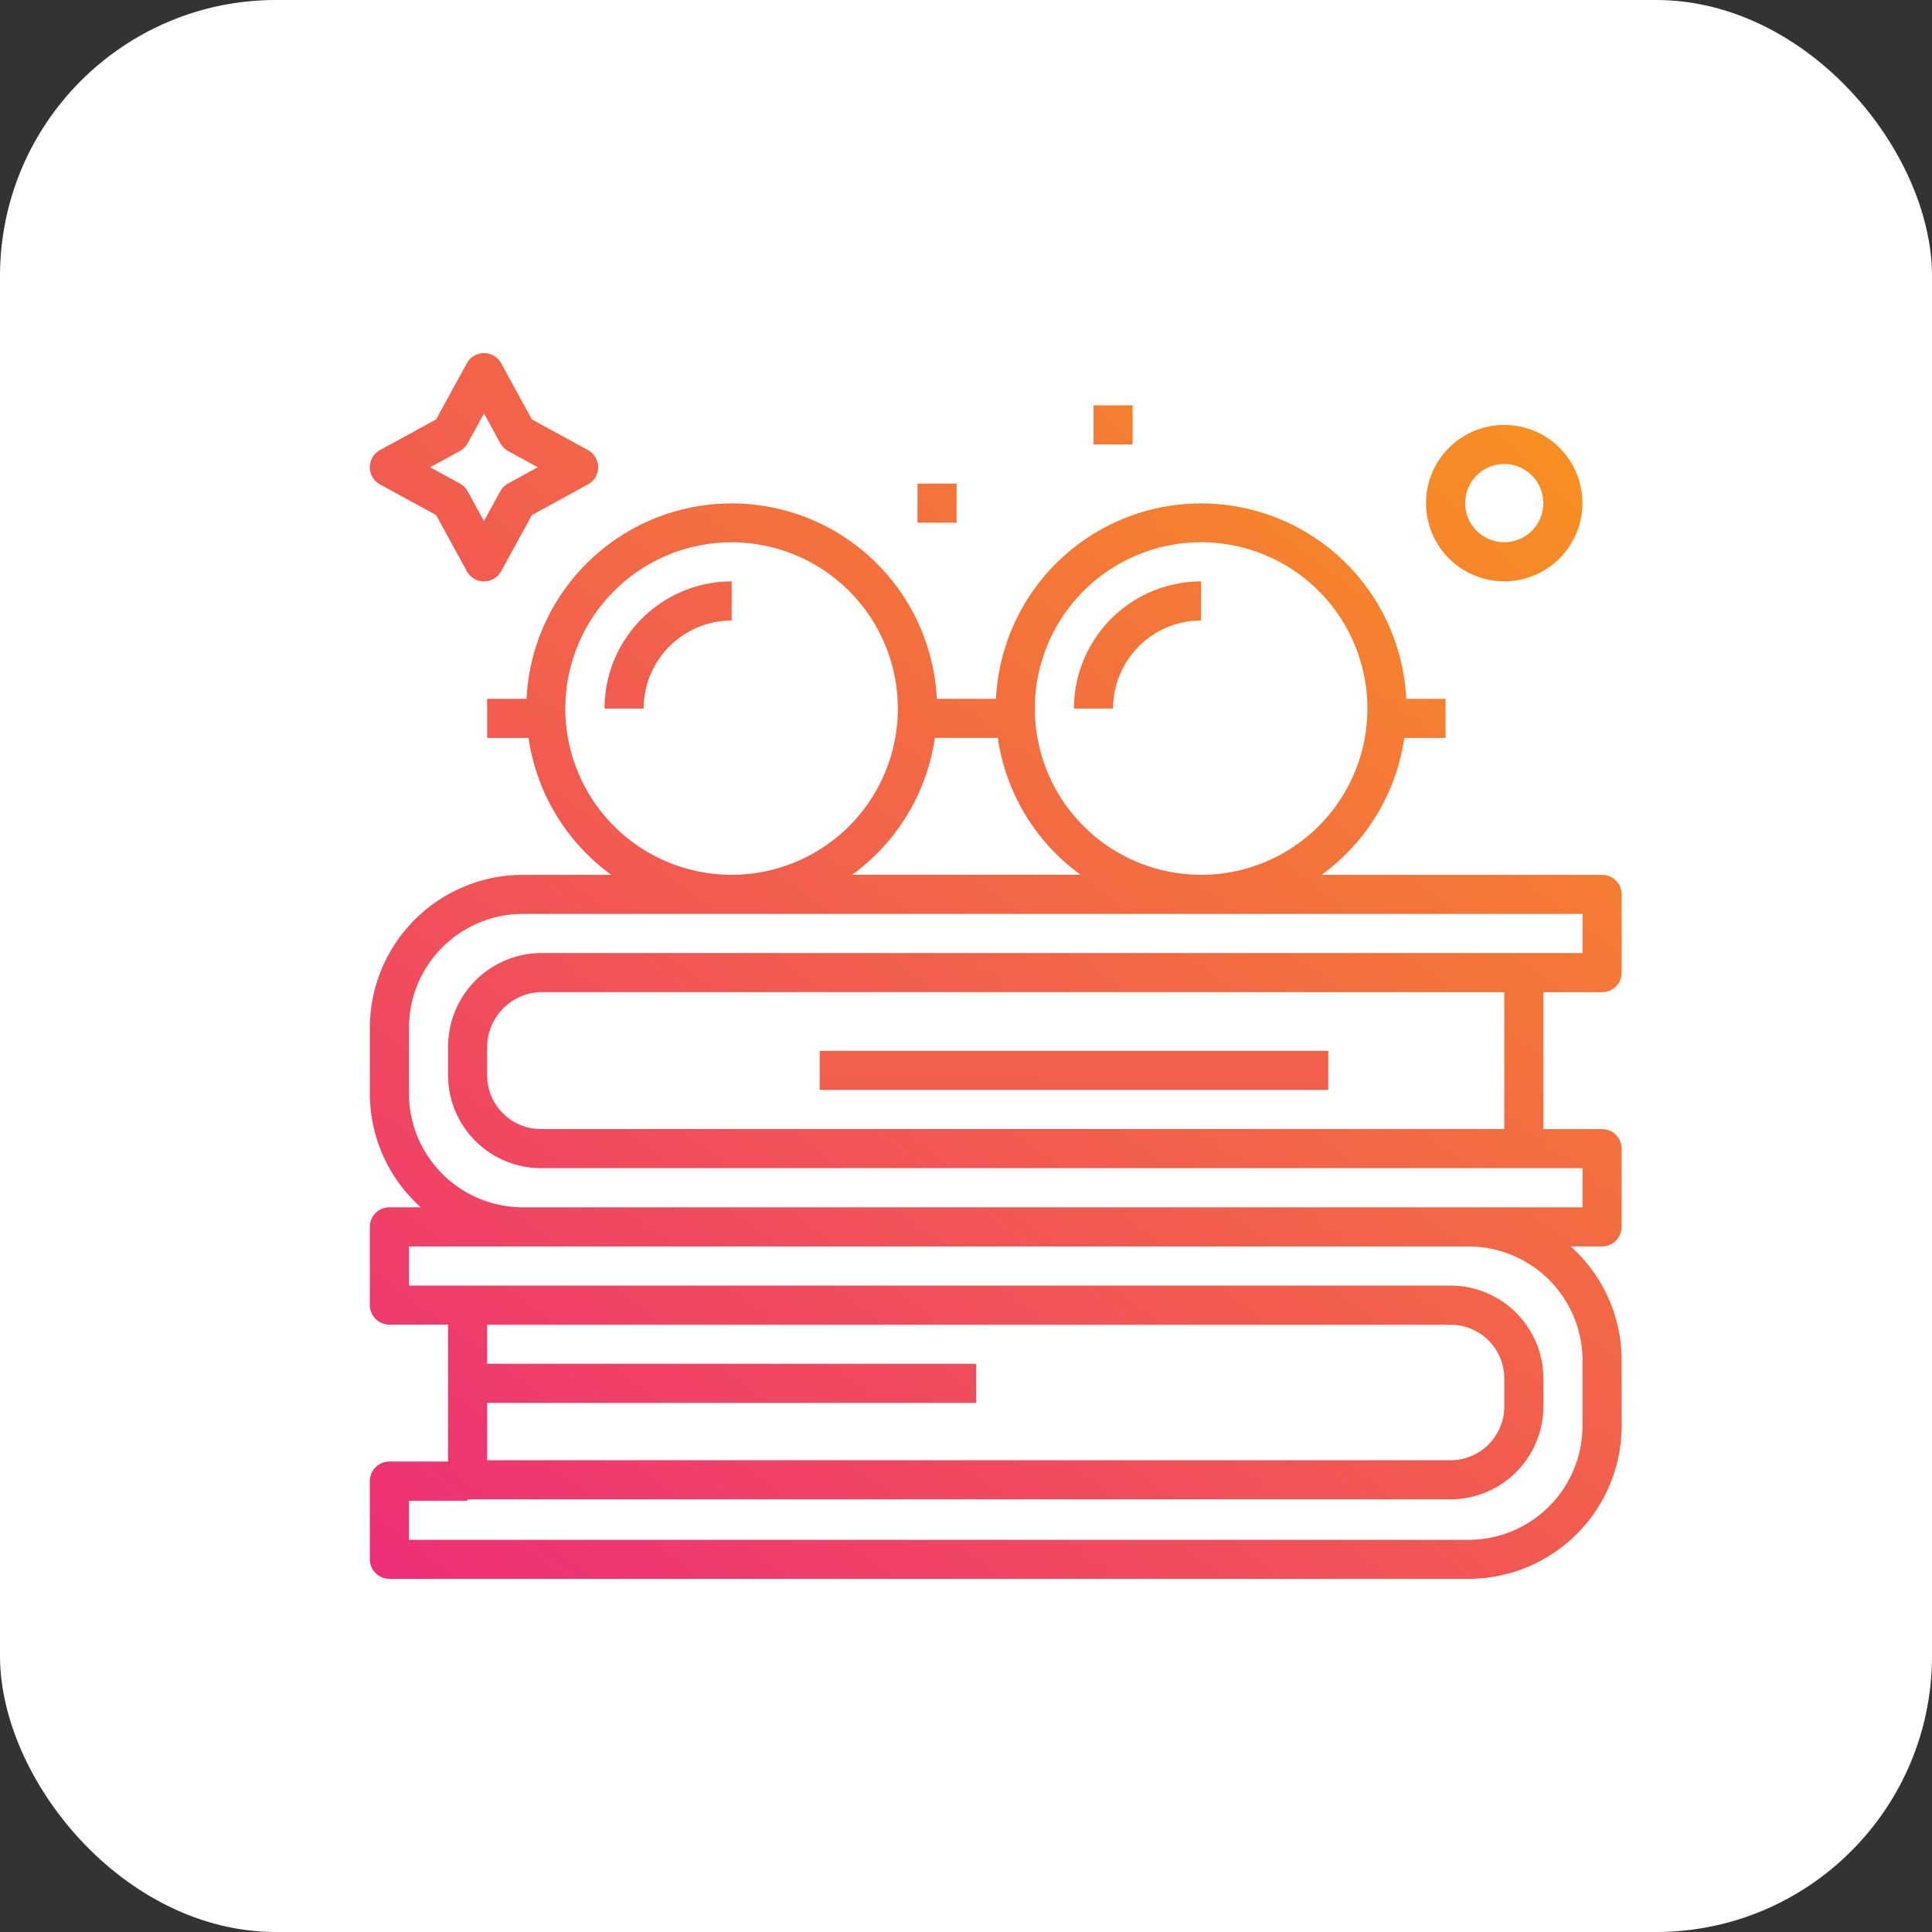 <svg xmlns="http://www.w3.org/2000/svg" xmlns:xlink="http://www.w3.org/1999/xlink" width="84" height="84" viewBox="0 0 84 84">
  <rect x="0" y="0" width="84" height="84" fill="#333333" stroke="none"/>
  <defs>
    <linearGradient id="linear-gradient" x1="1.04" y1="-0.041" x2="0.066" y2="1.092" gradientUnits="objectBoundingBox">
      <stop offset="0" stop-color="#f7941e"/>
      <stop offset="1" stop-color="#ee2a7b"/>
    </linearGradient>
    <linearGradient id="linear-gradient-2" x1="1.689" y1="-14.958" x2="-0.708" y2="16.201" xlink:href="#linear-gradient"/>
    <linearGradient id="linear-gradient-3" x1="5.153" y1="-4.206" x2="-4.434" y2="5.381" xlink:href="#linear-gradient"/>
    <linearGradient id="linear-gradient-4" x1="3.307" y1="-2.36" x2="-6.28" y2="7.228" xlink:href="#linear-gradient"/>
    <linearGradient id="linear-gradient-5" x1="1.177" y1="-0.177" x2="-6.613" y2="7.613" xlink:href="#linear-gradient"/>
    <linearGradient id="linear-gradient-6" x1="3.12" y1="-2.12" x2="-2.219" y2="3.219" xlink:href="#linear-gradient"/>
    <linearGradient id="linear-gradient-7" x1="10.458" y1="-9.458" x2="-20.701" y2="21.701" xlink:href="#linear-gradient"/>
    <linearGradient id="linear-gradient-8" x1="7.208" y1="-6.208" x2="-23.951" y2="24.951" xlink:href="#linear-gradient"/>
  </defs>
  <g id="Grupo_85493" data-name="Grupo 85493" transform="translate(-316 -6724)">
    <rect id="Rectángulo_31667" data-name="Rectángulo 31667" width="84" height="84" rx="12" transform="translate(316 6724)" fill="#fff"/>
    <g id="leyendo" transform="translate(332.08 6728.724)">
      <path id="Trazado_154524" data-name="Trazado 154524" d="M53.576,93.223a.85.85,0,0,0,.85-.85v-3.4a.85.85,0,0,0-.85-.85h-12.2a8.935,8.935,0,0,0,3.6-5.953h1.793v-1.7H45.061a8.929,8.929,0,0,0-17.837,0H24.651a8.929,8.929,0,0,0-17.837,0H5.1v1.7H6.9a8.935,8.935,0,0,0,3.6,5.953H6.652A6.66,6.66,0,0,0,0,94.773v2.853a6.637,6.637,0,0,0,2.216,4.952H.85a.85.85,0,0,0-.85.85v3.4a.85.85,0,0,0,.85.85H3.4v5.953H.85a.85.85,0,0,0-.85.85v3.4a.85.85,0,0,0,.85.85H47.774a6.66,6.66,0,0,0,6.652-6.652V109.23a6.637,6.637,0,0,0-2.216-4.952h1.365a.85.85,0,0,0,.85-.85v-3.4a.85.85,0,0,0-.85-.85H51.025V93.223ZM36.142,73.663a7.229,7.229,0,1,1-7.228,7.229A7.228,7.228,0,0,1,36.142,73.663ZM30.909,88.12H20.966a8.935,8.935,0,0,0,3.6-5.953h2.736a8.935,8.935,0,0,0,3.6,5.953ZM8.5,80.892a7.228,7.228,0,1,1,7.228,7.229A7.228,7.228,0,0,1,8.5,80.892Zm-3.4,30.19h21.26v-1.7H5.1v-1.7H46.985a2.341,2.341,0,0,1,2.339,2.339v1.215a2.341,2.341,0,0,1-2.339,2.339H5.1Zm47.623-1.852v2.853a4.957,4.957,0,0,1-4.952,4.952H1.7v-1.7H4.252v-.061H46.985a4.044,4.044,0,0,0,4.039-4.039v-1.215a4.044,4.044,0,0,0-4.039-4.039H1.7v-1.7H47.774A4.957,4.957,0,0,1,52.725,109.23Zm0-6.652H6.652A4.957,4.957,0,0,1,1.7,97.626V94.773a4.957,4.957,0,0,1,4.952-4.952H52.725v1.7H7.441a4.075,4.075,0,0,0-4.039,4.1v1.215a4.044,4.044,0,0,0,4.039,4.039H52.725Zm-3.4-9.355v5.953H7.441A2.341,2.341,0,0,1,5.1,96.837V95.622a2.4,2.4,0,0,1,2.339-2.4Z" transform="translate(0 -54.81)" fill="url(#linear-gradient)"/>
      <path id="Trazado_154525" data-name="Trazado 154525" d="M184,296h22.111v1.7H184Z" transform="translate(-164.441 -255.036)" fill="url(#linear-gradient-2)"/>
      <path id="Trazado_154526" data-name="Trazado 154526" d="M96,109.528h1.7a3.831,3.831,0,0,1,3.827-3.827V104A5.534,5.534,0,0,0,96,109.528Z" transform="translate(-85.796 -83.446)" fill="url(#linear-gradient-3)"/>
      <path id="Trazado_154527" data-name="Trazado 154527" d="M293.528,105.7V104A5.534,5.534,0,0,0,288,109.528h1.7A3.831,3.831,0,0,1,293.528,105.7Z" transform="translate(-257.386 -83.446)" fill="url(#linear-gradient-4)"/>
      <path id="Trazado_154528" data-name="Trazado 154528" d="M435.4,46.8a3.4,3.4,0,1,0-3.4-3.4A3.4,3.4,0,0,0,435.4,46.8Zm0-5.1a1.7,1.7,0,1,1-1.7,1.7A1.7,1.7,0,0,1,435.4,41.7Z" transform="translate(-386.078 -26.249)" fill="url(#linear-gradient-5)"/>
      <path id="Trazado_154529" data-name="Trazado 154529" d="M.442,16.337l2.44,1.334,1.335,2.44a.85.85,0,0,0,1.492,0l1.335-2.44,2.44-1.334a.85.85,0,0,0,0-1.492l-2.44-1.334-1.335-2.44a.85.85,0,0,0-1.492,0l-1.335,2.44L.442,14.845a.85.85,0,0,0,0,1.492Zm3.475-1.454a.85.85,0,0,0,.338-.338l.708-1.294.708,1.294a.85.85,0,0,0,.338.338l1.294.708L6.008,16.3a.85.85,0,0,0-.338.338l-.708,1.294-.708-1.294a.85.85,0,0,0-.338-.338l-1.294-.708Z" transform="translate(0 0)" fill="url(#linear-gradient-6)"/>
      <path id="Trazado_154530" data-name="Trazado 154530" d="M224,64h1.7v1.7H224Z" transform="translate(-200.189 -47.698)" fill="url(#linear-gradient-7)"/>
      <path id="Trazado_154531" data-name="Trazado 154531" d="M296,32h1.7v1.7H296Z" transform="translate(-264.535 -19.1)" fill="url(#linear-gradient-8)"/>
    </g>
  </g>
</svg>
